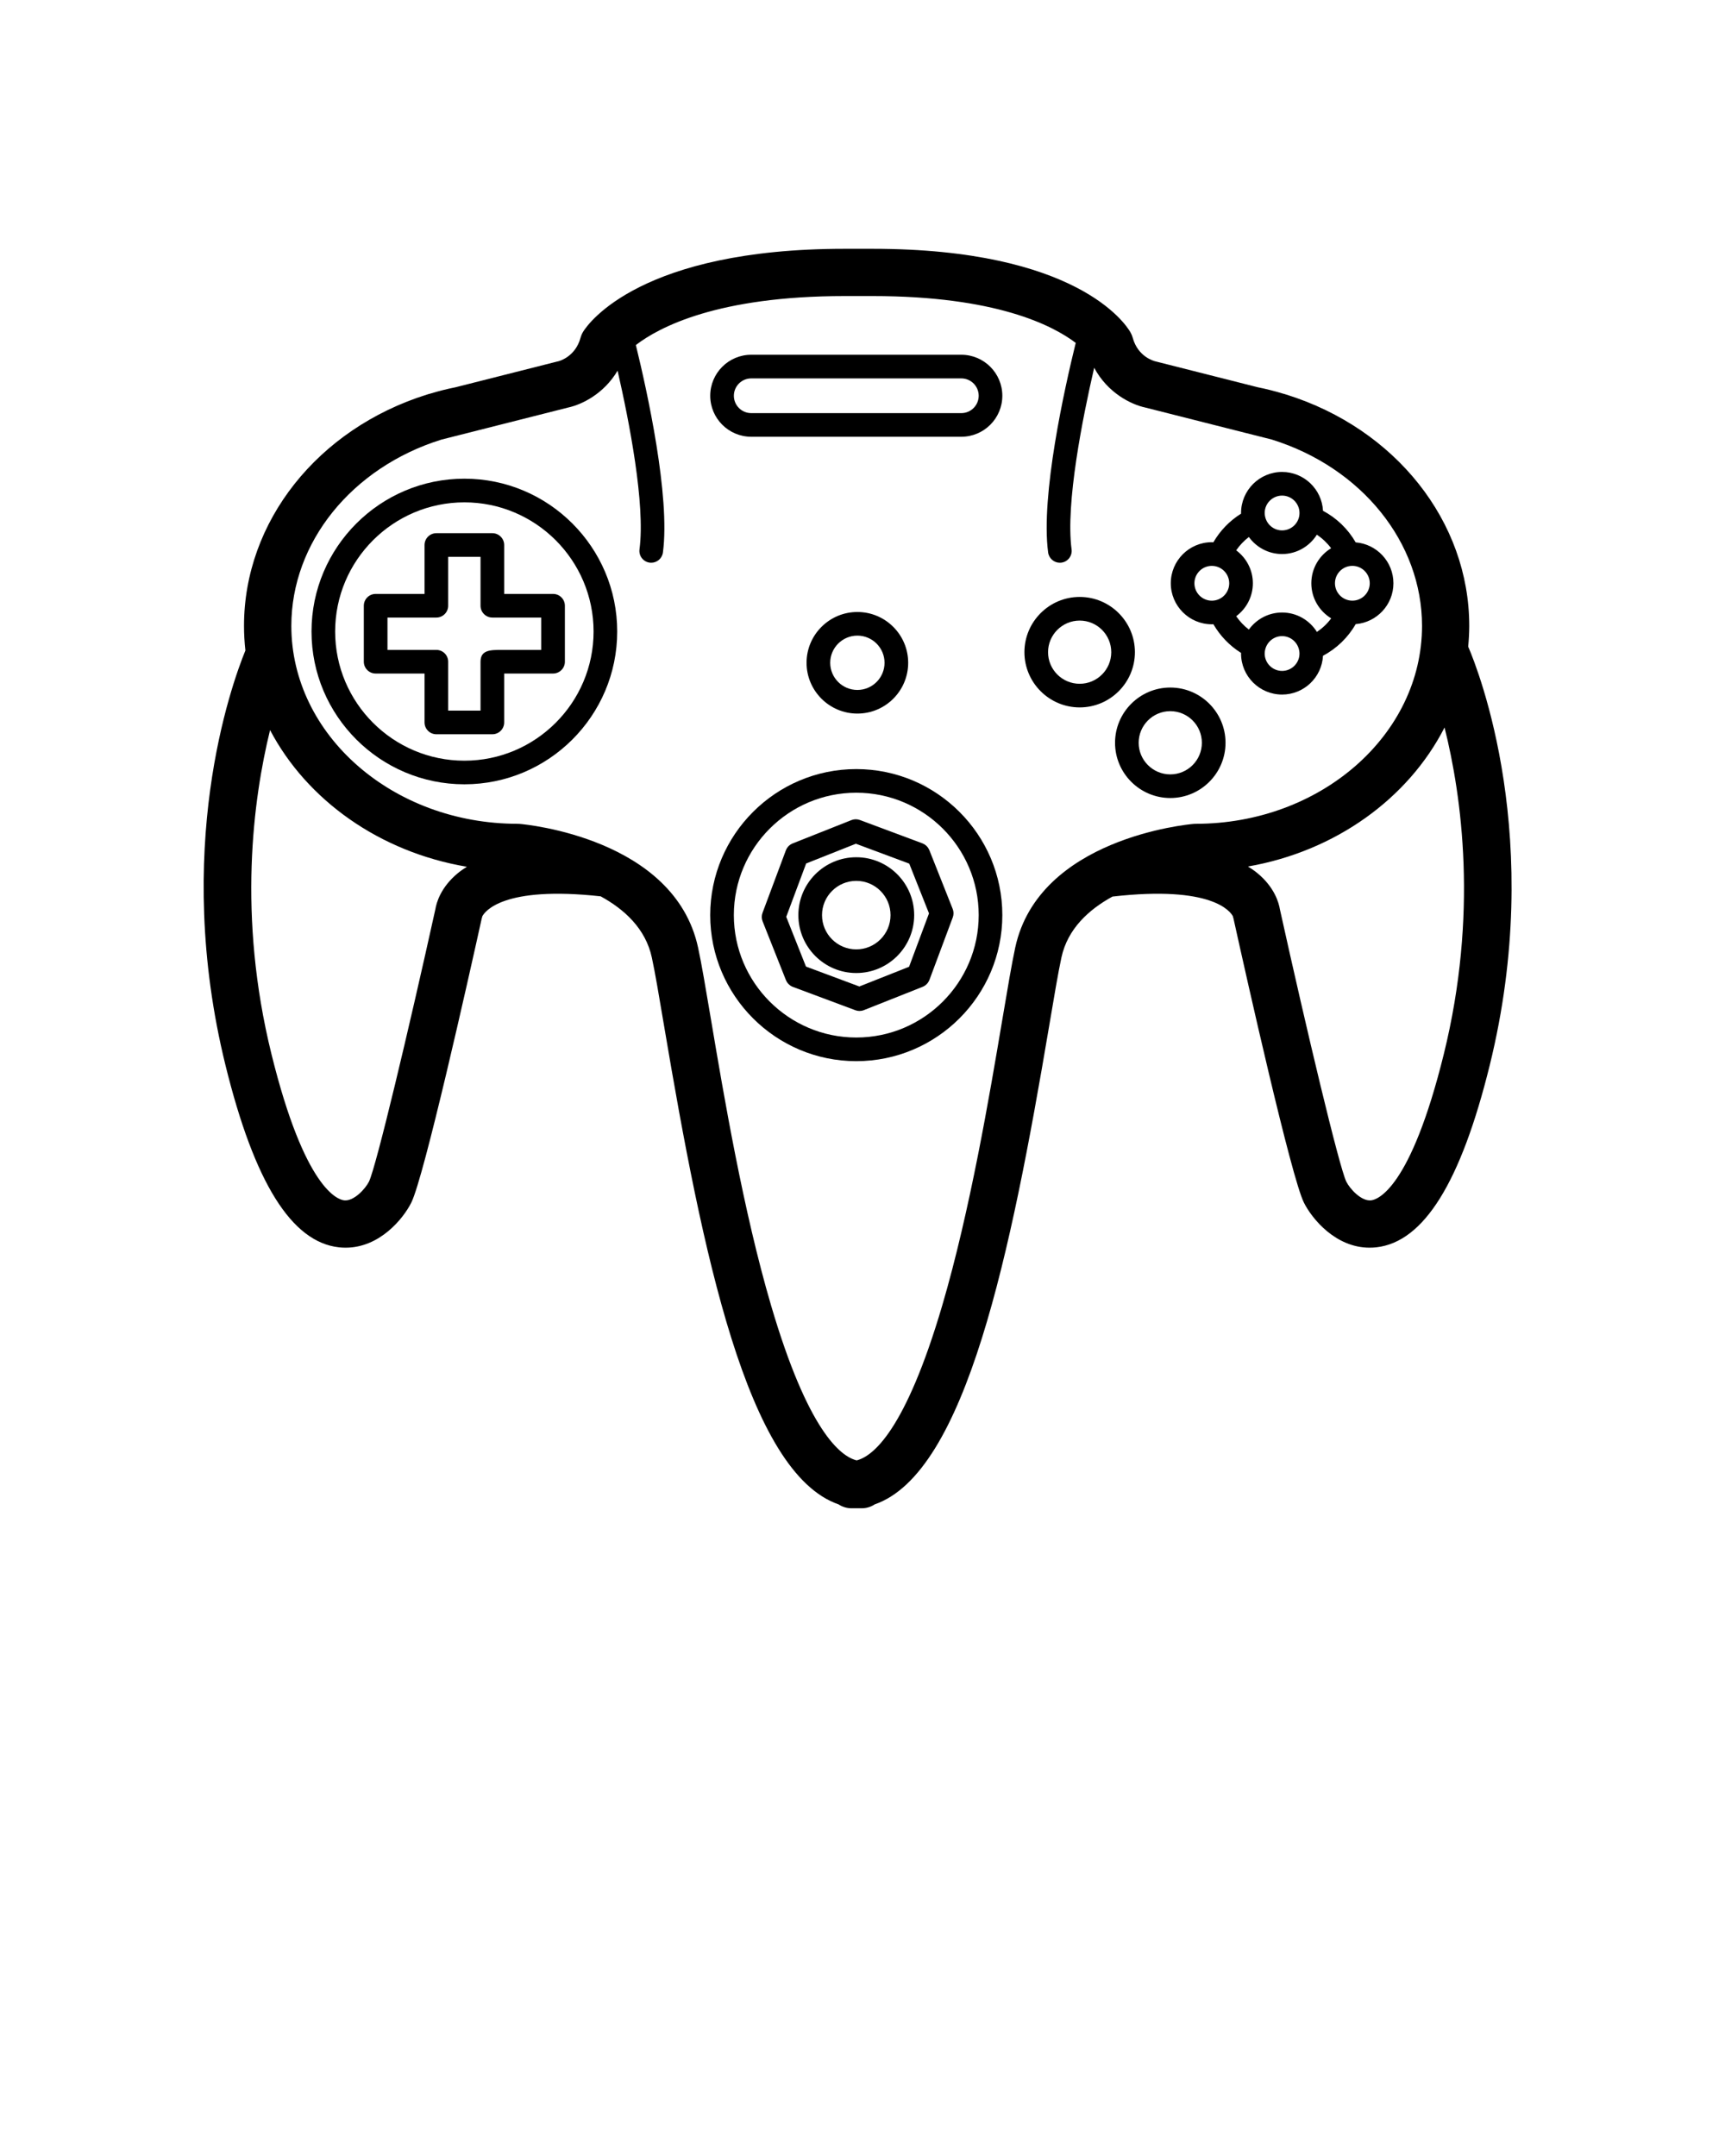 <?xml version="1.0" encoding="UTF-8" standalone="no"?>
<svg
   version="1.1"
   x="0px"
   y="0px"
   viewBox="0 0 100 125"
   enable-background="new 0 0 100 100"
   xml:space="preserve"
   id="svg12"
   sodipodi:docname="ryan-beck-n64-controller.svg"
   inkscape:version="1.4.2 (f4327f4, 2025-05-13)"
   xmlns:inkscape="http://www.inkscape.org/namespaces/inkscape"
   xmlns:sodipodi="http://sodipodi.sourceforge.net/DTD/sodipodi-0.dtd"
   xmlns="http://www.w3.org/2000/svg"
   xmlns:svg="http://www.w3.org/2000/svg"><defs
     id="defs12" /><sodipodi:namedview
     id="namedview12"
     pagecolor="#505050"
     bordercolor="#eeeeee"
     borderopacity="1"
     inkscape:showpageshadow="0"
     inkscape:pageopacity="0"
     inkscape:pagecheckerboard="0"
     inkscape:deskcolor="#505050"
     inkscape:zoom="9.336"
     inkscape:cx="50.021422"
     inkscape:cy="62.5"
     inkscape:window-width="2560"
     inkscape:window-height="1369"
     inkscape:window-x="-8"
     inkscape:window-y="-8"
     inkscape:window-maximized="1"
     inkscape:current-layer="svg12" /><g
     id="g11"><path
       d="M65.792,37.812c0-1.767-1.437-3.203-3.202-3.203s-3.203,1.437-3.203,3.203c0,1.765,1.438,3.202,3.203,3.202   S65.792,39.578,65.792,37.812z M62.59,39.644c-1.011,0-1.833-0.821-1.833-1.831c0-1.011,0.822-1.833,1.833-1.833   c1.01,0,1.831,0.822,1.831,1.833C64.421,38.822,63.6,39.644,62.59,39.644z"
       id="path1" /><path
       d="M71.045,43.065c0-1.766-1.437-3.203-3.202-3.203s-3.203,1.437-3.203,3.203c0,1.766,1.438,3.202,3.203,3.202   S71.045,44.831,71.045,43.065z M67.843,44.897c-1.011,0-1.833-0.821-1.833-1.832s0.822-1.833,1.833-1.833   c1.01,0,1.831,0.822,1.831,1.833S68.853,44.897,67.843,44.897z"
       id="path2" /><path
       d="M85.113,37.49c0.037-0.397,0.061-0.798,0.061-1.204c0-6.036-4.265-11.426-10.604-13.409   c-0.014-0.004-0.026-0.007-0.039-0.011c-0.015-0.004-0.027-0.012-0.042-0.015l-0.098-0.025c-0.49-0.15-0.985-0.275-1.479-0.374   l-5.887-1.49c-0.021-0.005-0.021-0.005-0.043-0.01c-0.104-0.025-1.019-0.275-1.316-1.368c-0.031-0.113-0.077-0.222-0.136-0.324   c-0.285-0.495-3.131-4.835-14.949-4.835h-1.62c-11.783,0-14.834,4.299-15.144,4.789c-0.073,0.115-0.127,0.24-0.163,0.371   c-0.298,1.093-1.213,1.343-1.292,1.363c-0.022,0.004-0.045,0.01-0.067,0.015l-5.887,1.49c-0.498,0.1-0.998,0.225-1.488,0.376   l-0.089,0.022c-0.013,0.003-0.024,0.01-0.037,0.013c-0.011,0.004-0.023,0.006-0.035,0.01c-6.348,1.986-10.613,7.375-10.613,13.412   c0,0.482,0.028,0.958,0.08,1.428c-0.821,2.01-4.241,11.536-1.151,24.061c1.675,6.788,3.824,10.235,6.572,10.542   c0.133,0.015,0.263,0.021,0.391,0.021c1.965,0,3.334-1.67,3.804-2.61c0.74-1.48,3.312-12.979,4.082-16.467   c0.024-0.108,0.035-0.076,0.033-0.129c0.139-0.272,1.187-1.79,6.864-1.164c1.38,0.754,2.604,1.876,2.966,3.543   c0.187,0.861,0.423,2.264,0.723,4.039c2.204,13.062,4.805,25.836,10.105,27.672c0.216,0.143,0.475,0.225,0.753,0.225h0.585   c0.278,0,0.537-0.082,0.753-0.225c5.3-1.836,7.9-14.61,10.104-27.672c0.3-1.775,0.536-3.178,0.723-4.039   c0.359-1.656,1.581-2.775,2.959-3.529c5.786-0.662,6.845,0.875,6.984,1.15c-0.002,0.053,0.009,0.021,0.032,0.129   c0.771,3.488,3.343,14.986,4.082,16.467c0.471,0.94,1.84,2.61,3.805,2.61c0.128,0,0.258-0.007,0.391-0.021   c2.748-0.306,4.897-3.754,6.572-10.542C89.591,48.673,85.701,38.858,85.113,37.49z M25.238,52.719   c-1.561,7.066-3.425,14.893-3.846,15.785c-0.213,0.425-0.88,1.152-1.44,1.089c-0.365-0.04-2.281-0.64-4.214-8.474   c-1.977-8.016-1.063-14.793-0.082-18.791c2.135,4.06,6.352,7.072,11.41,7.925c-0.184,0.115-0.361,0.236-0.521,0.368   C25.545,51.443,25.299,52.346,25.238,52.719z M58.855,54.932c-0.199,0.922-0.441,2.353-0.746,4.163   c-0.747,4.424-1.875,11.109-3.487,16.595c-2.139,7.272-4.025,8.748-4.961,8.98c-0.936-0.232-2.822-1.708-4.96-8.98   c-1.613-5.485-2.741-12.171-3.487-16.595c-0.306-1.811-0.547-3.241-0.747-4.163c-1.372-6.33-9.98-7.134-10.346-7.165   c-0.039-0.003-0.078-0.005-0.116-0.005c-7.232,0-13.116-5.148-13.116-11.476c0-4.831,3.493-9.17,8.7-10.799   c0.001,0,0.003-0.001,0.005-0.001l1.493-0.378c0.018-0.003,0.036-0.008,0.054-0.012c0.018-0.003,0.034-0.011,0.052-0.015   l5.75-1.455c0.785-0.169,2.066-0.792,2.859-2.135c0.667,2.916,1.618,7.749,1.27,10.359c-0.05,0.375,0.213,0.72,0.588,0.77   c0.031,0.004,0.062,0.006,0.091,0.006c0.338,0,0.633-0.25,0.679-0.595c0.434-3.255-0.917-9.361-1.569-12.026   c1.338-1.031,4.734-2.84,12.104-2.84h1.62c7.116,0,10.42,1.685,11.776,2.715c-0.639,2.594-2.04,8.843-1.6,12.151   c0.046,0.344,0.34,0.595,0.678,0.595c0.03,0,0.062-0.002,0.092-0.006c0.375-0.05,0.639-0.395,0.589-0.77   c-0.354-2.66,0.641-7.633,1.31-10.529c0.78,1.461,2.138,2.129,2.955,2.305l5.747,1.455c0.019,0.004,0.035,0.012,0.054,0.015   s0.037,0.009,0.056,0.012l1.482,0.375c0.007,0.002,0.015,0.004,0.021,0.007c5.199,1.626,8.691,5.964,8.691,10.796   c0,6.328-5.884,11.476-13.116,11.476c-0.039,0-0.078,0.002-0.116,0.005C68.836,47.798,60.228,48.602,58.855,54.932z M83.698,61.119   c-1.934,7.834-3.85,8.434-4.214,8.474c-0.565,0.064-1.229-0.664-1.439-1.086c-0.423-0.896-2.286-8.722-3.848-15.788   c-0.061-0.373-0.307-1.275-1.306-2.097c-0.167-0.138-0.352-0.265-0.545-0.384c5.079-0.885,9.298-3.949,11.396-8.06   C84.737,46.155,85.7,53.002,83.698,61.119z"
       id="path3" /><path
       d="M49.639,44.59c-4.669,0-8.467,3.799-8.467,8.467s3.798,8.467,8.467,8.467c4.668,0,8.467-3.799,8.467-8.467   S54.307,44.59,49.639,44.59z M49.639,60.153c-3.913,0-7.097-3.184-7.097-7.097s3.184-7.096,7.097-7.096s7.097,3.183,7.097,7.096   S53.552,60.153,49.639,60.153z"
       id="path4" /><path
       d="M52.996,53.057c0-1.851-1.506-3.356-3.357-3.356c-1.851,0-3.357,1.506-3.357,3.356c0,1.852,1.506,3.357,3.357,3.357   C51.49,56.414,52.996,54.908,52.996,53.057z M49.639,55.043c-1.095,0-1.986-0.891-1.986-1.986s0.891-1.986,1.986-1.986   s1.986,0.891,1.986,1.986S50.734,55.043,49.639,55.043z"
       id="path5" /><path
       d="M52.648,38.427c0-1.624-1.32-2.945-2.945-2.945c-1.624,0-2.946,1.321-2.946,2.945s1.322,2.945,2.946,2.945   C51.328,41.373,52.648,40.051,52.648,38.427z M48.128,38.427c0-0.868,0.707-1.575,1.575-1.575s1.575,0.707,1.575,1.575   s-0.706,1.575-1.575,1.575S48.128,39.295,48.128,38.427z"
       id="path6" /><path
       d="M26.921,27.753c-4.887,0-8.862,3.975-8.862,8.861c0,4.885,3.976,8.858,8.862,8.858c4.885,0,8.859-3.974,8.859-8.858   C35.78,31.729,31.806,27.753,26.921,27.753z M26.921,44.103c-4.131,0-7.492-3.359-7.492-7.488c0-4.13,3.361-7.49,7.492-7.49   c4.129,0,7.489,3.36,7.489,7.49C34.41,40.743,31.05,44.103,26.921,44.103z"
       id="path7" /><path
       d="M53.865,49.27c-0.01-0.021-0.021-0.042-0.033-0.062c-0.01-0.02-0.02-0.039-0.032-0.057   c-0.012-0.018-0.026-0.033-0.04-0.049c-0.015-0.019-0.028-0.037-0.045-0.053c-0.015-0.014-0.031-0.026-0.048-0.039   c-0.018-0.016-0.036-0.031-0.057-0.044c-0.016-0.011-0.033-0.019-0.05-0.028c-0.023-0.012-0.046-0.024-0.07-0.034   c-0.006-0.002-0.01-0.005-0.015-0.007l-3.626-1.354c-0.159-0.06-0.334-0.058-0.492,0.005l-3.411,1.354   c-0.005,0.002-0.009,0.005-0.015,0.007c-0.023,0.01-0.044,0.023-0.066,0.035c-0.018,0.01-0.036,0.02-0.053,0.03   c-0.019,0.013-0.035,0.028-0.052,0.042c-0.017,0.016-0.034,0.028-0.05,0.043c-0.015,0.016-0.027,0.033-0.041,0.051   c-0.015,0.018-0.029,0.034-0.042,0.054c-0.011,0.017-0.02,0.035-0.029,0.053c-0.012,0.022-0.024,0.044-0.033,0.067   c-0.002,0.006-0.005,0.01-0.007,0.016l-1.354,3.625c-0.06,0.158-0.058,0.334,0.005,0.492l1.354,3.412   c0.001,0.004,0.004,0.006,0.006,0.01c0.023,0.057,0.054,0.109,0.092,0.157c0.008,0.011,0.018,0.021,0.027,0.03   c0.034,0.039,0.073,0.074,0.116,0.105c0.008,0.006,0.015,0.013,0.022,0.018c0.042,0.027,0.086,0.051,0.134,0.068l3.626,1.354   c0.077,0.029,0.158,0.043,0.24,0.043c0.085,0,0.171-0.016,0.252-0.048l3.411-1.353c0.047-0.02,0.09-0.043,0.13-0.07   c0.006-0.003,0.01-0.008,0.015-0.012c0.047-0.033,0.088-0.071,0.123-0.113c0.009-0.011,0.018-0.02,0.025-0.031   c0.038-0.049,0.068-0.104,0.091-0.161c0.002-0.004,0.005-0.007,0.006-0.011l1.354-3.626c0.06-0.159,0.058-0.335-0.005-0.492   l-1.354-3.411C53.871,49.279,53.867,49.275,53.865,49.27z M49.817,57.194l-3.094-1.154l-1.144-2.884l1.155-3.094l2.883-1.144   l3.093,1.154l1.145,2.884L52.7,56.051L49.817,57.194z"
       id="path8" /><path
       d="M55.729,20.568h-12.18c-1.31,0-2.376,1.066-2.376,2.377s1.066,2.377,2.376,2.377h12.18c1.311,0,2.377-1.066,2.377-2.377   S57.039,20.568,55.729,20.568z M55.729,23.952h-12.18c-0.555,0-1.006-0.452-1.006-1.006c0-0.555,0.452-1.007,1.006-1.007h12.18   c0.556,0,1.007,0.452,1.007,1.007C56.735,23.5,56.284,23.952,55.729,23.952z"
       id="path9" /><path
       d="M29.228,34.434v-2.835c0-0.378-0.307-0.686-0.685-0.686h-3.247c-0.378,0-0.685,0.307-0.685,0.686v2.835h-2.834   c-0.378,0-0.686,0.307-0.686,0.685v3.246c0,0.378,0.307,0.685,0.686,0.685h2.834v2.835c0,0.378,0.307,0.686,0.685,0.686h3.247   c0.378,0,0.685-0.307,0.685-0.686V39.05c1.022,0,2.837,0,2.834,0c0.378,0,0.685-0.307,0.685-0.685v-3.246   c0-0.378-0.307-0.685-0.685-0.685H29.228z M31.377,37.68h-2.285c-0.663,0-1.235,0-1.235,0.685V41.2h-1.876v-2.835   c0-0.378-0.307-0.685-0.685-0.685h-2.834v-1.876h2.834c0.378,0,0.685-0.307,0.685-0.685v-2.835h1.876v2.835   c0,0.378,0.307,0.685,0.685,0.685h2.834V37.68z"
       id="path10" /><path
       d="M70.251,36.195c0.03,0,0.06-0.003,0.09-0.004c0.392,0.678,0.943,1.25,1.606,1.664c0,0.012-0.002,0.024-0.002,0.036   c0,1.312,1.067,2.378,2.379,2.378c1.269,0,2.305-0.998,2.372-2.25c0.794-0.421,1.448-1.054,1.895-1.834   c1.222-0.098,2.187-1.122,2.187-2.369c0-1.248-0.966-2.272-2.188-2.37c-0.448-0.779-1.103-1.41-1.894-1.831   c-0.066-1.252-1.104-2.252-2.372-2.252c-1.312,0-2.379,1.067-2.379,2.379c0,0.013,0.002,0.025,0.002,0.038   c-0.664,0.415-1.216,0.985-1.607,1.661c-0.029-0.001-0.059-0.005-0.089-0.005c-1.312,0-2.379,1.067-2.379,2.379   C67.872,35.128,68.938,36.195,70.251,36.195z M74.324,38.898c-0.557,0-1.009-0.452-1.009-1.008c0-0.08,0.012-0.157,0.029-0.231   c0.001-0.003,0.002-0.006,0.003-0.009c0.108-0.44,0.504-0.769,0.977-0.769c0.497,0,0.909,0.363,0.991,0.838v0   c0.01,0.056,0.018,0.112,0.018,0.17C75.333,38.446,74.88,38.898,74.324,38.898z M79.406,33.816c0,0.556-0.452,1.009-1.008,1.009   c-0.557,0-1.009-0.453-1.009-1.009s0.452-1.009,1.009-1.009C78.954,32.808,79.406,33.26,79.406,33.816z M74.324,28.734   c0.556,0,1.009,0.453,1.009,1.009c0,0.556-0.453,1.008-1.009,1.008c-0.474,0-0.869-0.329-0.977-0.769c0,0-0.001-0.001-0.001-0.001   c-0.019-0.077-0.031-0.156-0.031-0.238C73.315,29.187,73.768,28.734,74.324,28.734z M72.398,31.134   c0.433,0.597,1.134,0.988,1.926,0.988c0.85,0,1.595-0.45,2.016-1.122c0.316,0.213,0.597,0.479,0.827,0.785   c-0.688,0.417-1.148,1.171-1.148,2.032c0,0.862,0.464,1.617,1.152,2.034c-0.229,0.307-0.509,0.573-0.828,0.787   c-0.421-0.675-1.167-1.126-2.019-1.126c-0.793,0-1.494,0.392-1.927,0.989c-0.283-0.218-0.531-0.479-0.733-0.774   c0.584-0.434,0.966-1.127,0.966-1.91c0-0.783-0.382-1.476-0.966-1.91C71.866,31.612,72.114,31.352,72.398,31.134z M70.251,32.808   c0.556,0,1.008,0.453,1.008,1.009s-0.452,1.009-1.008,1.009c-0.557,0-1.009-0.453-1.009-1.009S69.694,32.808,70.251,32.808z"
       id="path11" /></g></svg>

